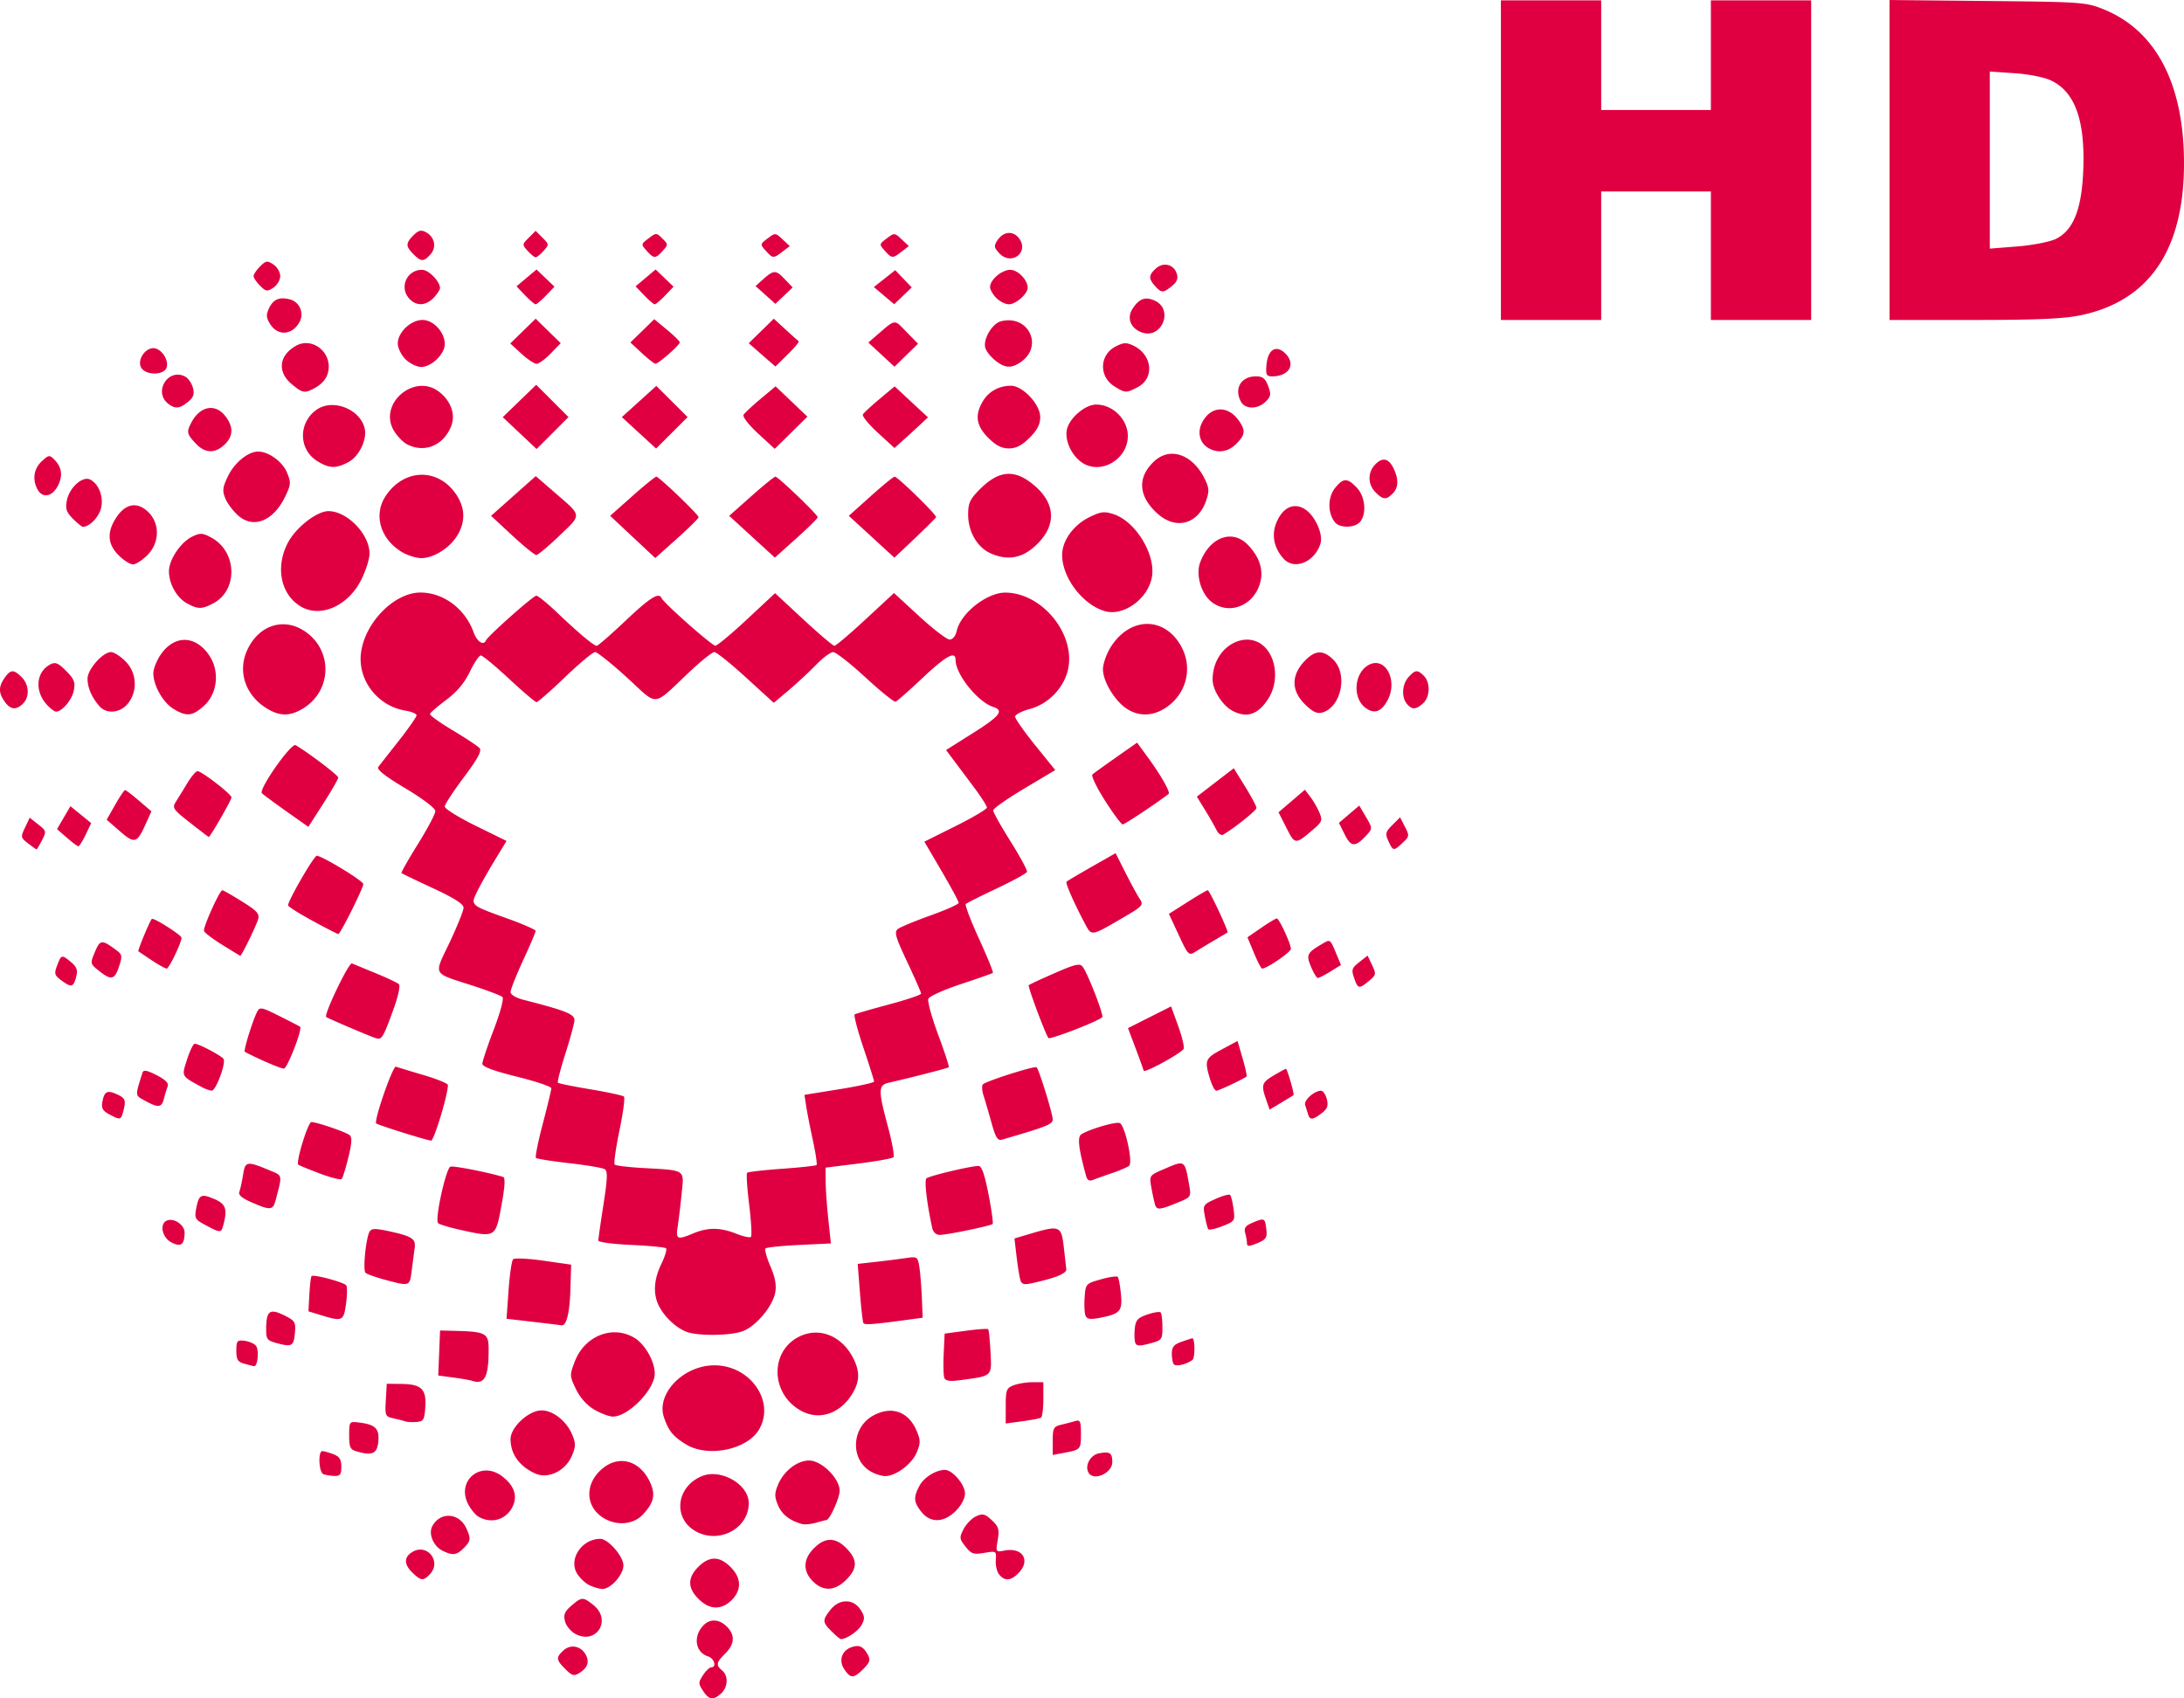 <svg xmlns="http://www.w3.org/2000/svg" height="677.5" viewBox="0 0 871.108 677.496" width="871.11">
    <path fill="#e00041" d="M280.41 674.51c-1.897-2.895-1.897-3.355 0-6.25 1.126-1.719 2.597-3.125 3.269-3.125 2.28 0 1.234-3.577-1.28-4.375-5.164-1.64-6.05-8.145-1.703-12.492 2.599-2.599 6.232-2.355 9.204.617 3.359 3.359 3.149 6.965-.625 10.74-3.627 3.626-3.813 4.633-1.25 6.76 2.561 2.126 2.358 6.676-.411 9.182-3.142 2.844-4.809 2.6-7.204-1.056zm-54.914-8.665c-3.728-3.728-3.815-4.673-.686-7.504 2.82-2.552 6.962-1.714 8.836 1.788 1.539 2.875.719 5.208-2.55 7.249-2.156 1.347-2.932 1.135-5.6-1.533zm111.22 0c-2.332-3.56-.903-7.537 3.172-8.83 2.939-.933 4.524-.129 6.305 3.198 1.053 1.969.704 3.04-1.812 5.556-3.89 3.89-5.157 3.902-7.665.075zm-107.16-14.007c-1.854-.971-3.745-3.255-4.202-5.074-.66-2.634-.14-3.9 2.554-6.218 4.132-3.555 4.569-3.57 8.701-.32 7.521 5.916 1.378 16.03-7.053 11.613zm102.16-1.021c-3.73-3.73-3.77-4.452-.477-8.639 3.48-4.424 9.076-4.476 11.936-.111 1.742 2.658 1.827 3.663.516 6.111-1.316 2.46-6.03 5.707-8.284 5.707-.343 0-2.004-1.38-3.691-3.068zm-52.326-12.244c-5.16-4.612-5.429-8.943-.838-13.534 4.591-4.592 8.922-4.323 13.534.838 3.66 4.097 3.568 8.616-.256 12.44-3.823 3.823-8.343 3.916-12.44.255zm-44.454-6.287c-1.698-.86-3.908-3.024-4.91-4.81-3.229-5.752 2.195-13.59 9.402-13.59 3.142 0 9.22 6.978 9.22 10.585 0 3.76-5.05 9.423-8.38 9.396-1.235-.01-3.634-.721-5.332-1.58zm89.28-1.47c-3.824-3.823-3.916-8.342-.256-12.44 4.565-5.108 8.948-5.423 13.406-.965 4.747 4.747 4.781 8.167.128 12.82-4.51 4.51-9.15 4.714-13.278.586zm-159.99-3.737c-3.267-3.266-3.046-6.206.614-8.165 5.73-3.066 11.172 4.033 6.797 8.868-2.771 3.063-3.737 2.971-7.411-.703zm234.32 1.057c-.913-1.1-1.531-3.683-1.375-5.74.281-3.687.216-3.728-4.587-2.917-4.289.725-5.186.424-7.495-2.512-2.44-3.102-2.49-3.59-.721-7.012 1.046-2.023 3.286-4.31 4.979-5.08 2.63-1.198 3.54-.968 6.253 1.581 2.731 2.566 3.06 3.668 2.348 7.879-.818 4.847-.792 4.888 2.737 4.214 7.27-1.39 10.527 4.024 5.464 9.086-3.02 3.02-5.383 3.176-7.603.5zm-221.94-9.463c-3.705-1.794-5.821-6.768-4.182-9.83 3.161-5.907 10.723-5.426 13.589.864 1.896 4.161 1.772 5.044-1.112 7.928-2.764 2.764-4.327 2.96-8.295 1.038zm100.93-7.782c-9.256-5.13-7.888-17.76 2.385-22.015 7.582-3.141 18.728 3.253 18.728 10.744 0 10.128-11.805 16.43-21.112 11.27zm42.362-2.915c-4.926-1.376-8.033-3.817-9.585-7.528-1.437-3.438-1.43-4.704.042-8.228 2.252-5.39 7.651-9.585 12.337-9.585 5.005 0 12.208 7.12 12.202 12.062 0 2.89-3.991 11.688-5.298 11.688-.186 0-2.023.476-4.08 1.058-2.059.581-4.586.821-5.617.533zm-78.612-2.085c-7.375-4.088-8.353-12.79-2.138-19.006 6.737-6.737 15.708-4.86 20.024 4.191 2.41 5.053 1.72 8.323-2.773 13.121-3.615 3.861-9.925 4.568-15.113 1.693zm-50.45-.856c-1.203-.7-3.043-2.929-4.089-4.951-4.923-9.52 5.232-17.697 13.701-11.035 4.814 3.786 6.115 7.908 3.867 12.255-2.603 5.035-8.458 6.655-13.48 3.73zm176.65-1.943c-3.06-3.891-3.2-5.654-.81-10.275 1.76-3.402 6.569-6.432 10.21-6.432 3.027 0 8.009 5.856 8.009 9.415 0 1.956-1.473 4.75-3.654 6.931-4.775 4.776-10.172 4.917-13.755.36zm-238.53-15.034c-1.796-.725-2.159-9.173-.394-9.173.643 0 2.612.549 4.375 1.22 2.467.937 3.206 2.091 3.206 5 0 3.116-.493 3.763-2.812 3.682-1.547-.055-3.516-.383-4.375-.73zm84.646-.198c-6.385-2.83-9.958-7.768-9.958-13.763 0-4.762 7.233-11.462 12.375-11.462 4.533 0 9.945 4.263 12.168 9.585 1.494 3.576 1.487 4.772-.053 8.457-2.52 6.03-9.429 9.445-14.532 7.183zm133.93-.719c-8.627-4.781-8.004-17.916 1.071-22.609 7.296-3.773 13.842-1.32 17.065 6.392 1.521 3.64 1.513 4.803-.057 8.56-1.922 4.6-8.41 9.42-12.592 9.353-1.375-.022-3.844-.785-5.487-1.695zm86.694.423c-1.697-2.746.599-7.124 4.086-7.79 4.38-.838 5.333-.209 5.333 3.516 0 4.346-7.322 7.668-9.419 4.274zm-291.83-8.525c-2.732-.78-3.125-1.591-3.125-6.46 0-5.452.079-5.56 3.75-5.129 6.629.778 8.307 2.364 7.883 7.455-.413 4.969-2.326 5.898-8.508 4.134zm277.5-4.254c0-5.108.318-5.704 3.438-6.448 1.89-.451 4.421-1.113 5.625-1.47 1.856-.552 2.187.204 2.187 4.985 0 6.344-.109 6.471-6.572 7.684l-4.678.878v-5.63zm-146.23 1.438c-5.191-3.165-6.98-5.35-8.836-10.792-3.222-9.45 7.755-20.775 20.135-20.775 14.338 0 24.365 14.46 17.769 25.627-4.76 8.058-20.363 11.247-29.068 5.94zm-111.9-9.175c-.687-.244-2.826-.792-4.751-1.218-3.354-.742-3.486-1.05-3.125-7.297l.376-6.522 5.832.072c7.98.098 10.005 2.049 9.54 9.193-.331 5.107-.714 5.761-3.497 5.976-1.719.132-3.687.04-4.375-.204zm239.38-6.201c0-6.389.29-7.134 3.206-8.242 1.764-.67 5.139-1.22 7.5-1.22h4.294v6.802c0 3.74-.422 7.051-.937 7.357-.516.305-3.891.954-7.5 1.44l-6.563.886v-7.023zm-164.07 1.508c-2.965-1.718-5.67-4.73-7.332-8.163-2.55-5.27-2.566-5.617-.498-11.032 3.932-10.295 15.17-14.727 23.878-9.417 4.189 2.555 8.025 9.347 8.025 14.21 0 6.381-10.583 17.221-16.747 17.154-1.445-.016-4.742-1.254-7.325-2.752zm82.848.642c-12.39-6.37-13.197-23.57-1.392-29.676 7.86-4.065 16.914-.685 21.553 8.045 2.958 5.566 2.922 9.633-.13 14.639-4.781 7.84-12.882 10.668-20.03 6.992zm-131.9-12.237c-.687-.235-3.946-.791-7.24-1.236l-5.991-.808.366-8.978.365-8.978 6.534.17c11.638.303 12.841.977 12.841 7.198 0 11.454-1.62 14.43-6.875 12.632zm188.64-1.086c-.354-.922-.474-5.274-.266-9.67l.376-7.994 8.448-1.135c4.646-.625 8.663-.906 8.927-.625s.682 4.402.928 9.157c.505 9.754.856 9.422-11.786 11.133-4.437.6-6.15.377-6.627-.866zm-279.27-5.67c-2.563-.713-3.125-1.647-3.125-5.188 0-3.866.327-4.282 3.12-3.967 1.716.194 3.785 1.038 4.598 1.875 1.45 1.495.876 8.518-.676 8.273-.436-.068-2.198-.515-3.917-.993zm370.85.299c-.466-.466-.847-2.386-.847-4.267 0-2.711.815-3.703 3.937-4.792 2.165-.754 4.07-1.372 4.233-1.372 1.09 0 1.14 7.758.055 8.62-2.115 1.683-6.444 2.745-7.378 1.81zm-357.41-8.386c-4.317-1.138-4.686-1.589-4.668-5.703.03-7.272 1.373-8.336 7.033-5.572 4.375 2.136 4.79 2.76 4.465 6.712-.458 5.592-1.157 6.06-6.83 4.563zm342-.199c-.34-.884-.437-3.437-.216-5.672.337-3.418 1.128-4.314 4.982-5.642 2.52-.867 4.91-1.249 5.312-.846.402.402.731 3.052.731 5.89 0 4.978-.177 5.205-5.096 6.518-3.992 1.065-5.23 1.012-5.713-.248zm-179.19-4.5c-4.033-1.608-8.524-5.828-10.744-10.096-2.485-4.776-2.18-10.584.887-16.92 1.454-3.003 2.299-5.804 1.878-6.225s-6.672-1.027-13.893-1.348c-7.22-.322-13.128-1.109-13.128-1.75 0-.64.924-7.094 2.052-14.34 1.619-10.39 1.725-13.377.502-14.133-.853-.527-7.223-1.603-14.156-2.391-6.933-.789-12.91-1.737-13.28-2.107s.859-6.493 2.73-13.607c1.871-7.114 3.402-13.488 3.402-14.163 0-.675-6.187-2.763-13.75-4.64-9.306-2.308-13.75-3.975-13.75-5.156 0-.96 2.054-7.11 4.564-13.668 2.648-6.92 4.09-12.357 3.437-12.956-.62-.568-5.907-2.585-11.75-4.482-16.522-5.361-15.693-3.817-9.296-17.32 3.05-6.439 5.545-12.659 5.545-13.822 0-1.455-3.8-3.879-12.187-7.771-6.703-3.112-12.362-5.831-12.574-6.044-.212-.213 2.74-5.418 6.563-11.568 3.822-6.15 6.949-12.062 6.949-13.137 0-1.14-4.97-4.922-11.928-9.074-8.195-4.89-11.584-7.568-10.831-8.559.603-.793 4.283-5.49 8.178-10.437 3.894-4.947 7.08-9.514 7.08-10.149 0-.634-1.991-1.476-4.426-1.871-10.992-1.784-18.974-12.005-17.764-22.746 1.375-12.198 13.226-24.363 23.734-24.363 9.145 0 17.805 6.441 21.17 15.747 1.41 3.897 3.978 5.603 4.995 3.316.79-1.779 18.849-17.812 20.062-17.812.668 0 4.397 3.032 8.285 6.739 8.669 8.263 14.635 13.26 15.83 13.26.496 0 5.656-4.5 11.466-10 9.764-9.242 13.288-11.466 14.357-9.062.91 2.048 20.137 19.06 21.48 19.005.79-.032 6.469-4.757 12.619-10.5l11.182-10.443 11.318 10.497c6.225 5.773 11.789 10.498 12.366 10.5.576.002 6.158-4.733 12.404-10.523l11.357-10.526 10.08 9.276c5.546 5.102 11.003 9.277 12.128 9.277 1.213 0 2.358-1.4 2.812-3.438 1.58-7.084 12.049-15.33 19.408-15.285 14.914.091 28.444 17.074 24.858 31.202-1.819 7.166-7.91 13.296-15.131 15.227-3.212.86-5.84 2.233-5.84 3.053 0 .82 3.601 5.95 8.002 11.402l8.002 9.91-12.377 7.378c-6.807 4.057-12.377 7.98-12.377 8.717 0 .738 3.117 6.305 6.926 12.372 3.81 6.068 6.76 11.528 6.558 12.136-.203.608-5.611 3.578-12.018 6.6-6.407 3.02-11.982 5.825-12.388 6.231-.407.407 1.968 6.657 5.277 13.89 3.308 7.233 5.792 13.345 5.518 13.582-.274.238-6.023 2.256-12.776 4.486s-12.592 4.872-12.976 5.872c-.384 1 1.392 7.455 3.947 14.343s4.457 12.712 4.226 12.942c-.373.372-14.648 4.049-23.857 6.145-4.325.984-4.368 2.867-.403 17.61 1.664 6.187 2.642 11.649 2.172 12.136-.469.487-6.754 1.622-13.968 2.523l-13.114 1.637.053 5.602c.029 3.081.509 9.884 1.068 15.116l1.016 9.514-12.65.61c-6.958.334-13 .958-13.426 1.385-.427.427.448 3.622 1.944 7.1 1.903 4.423 2.484 7.582 1.934 10.512-1.012 5.396-7.354 13.071-12.618 15.27-4.72 1.973-18.322 2.16-22.946.316zm2.932-39.221c5.787-2.418 10.774-2.373 17.094.156 2.792 1.118 5.425 1.683 5.851 1.257.426-.426.108-6.2-.708-12.834s-1.185-12.357-.821-12.72c.363-.363 6.616-1.085 13.897-1.605 7.28-.52 13.488-1.196 13.795-1.503.307-.308-.344-4.709-1.447-9.78s-2.312-11.245-2.688-13.718l-.684-4.497 13.889-2.234c7.639-1.23 13.889-2.611 13.889-3.07 0-.46-1.929-6.564-4.286-13.564-2.357-7-3.904-12.958-3.437-13.24.466-.282 6.614-2.058 13.66-3.947s12.813-3.834 12.813-4.324-2.492-6.176-5.537-12.634c-4.681-9.928-5.26-11.96-3.74-13.138.988-.768 6.854-3.205 13.036-5.416 6.183-2.212 11.24-4.474 11.24-5.027 0-.553-3.083-6.272-6.852-12.709l-6.853-11.703 12.478-6.222c6.863-3.422 12.478-6.746 12.478-7.386 0-.64-2.352-4.31-5.226-8.153-2.874-3.844-6.541-8.744-8.149-10.888l-2.923-3.9 10.649-6.707c10.856-6.837 12.597-9.082 8.142-10.497-6.117-1.941-14.993-13.01-14.993-18.698 0-3.782-3.673-1.79-13.168 7.138-5.3 4.985-10.13 9.25-10.734 9.48-.603.228-6.02-4.126-12.035-9.677-6.016-5.551-11.808-10.098-12.872-10.104-1.063-.006-4.157 2.287-6.875 5.095-2.717 2.809-7.618 7.365-10.889 10.125l-5.948 5.019-11.091-10.125c-6.1-5.569-11.775-10.125-12.611-10.125-.836 0-5.262 3.525-9.836 7.833-15.179 14.297-12.208 14.02-25.01 2.332-6.125-5.59-11.845-10.165-12.713-10.165-.867 0-6.265 4.5-11.994 10s-10.85 9.986-11.383 9.969c-.532-.017-5.467-4.216-10.967-9.33-5.5-5.116-10.562-9.295-11.25-9.288-.687.006-2.656 2.94-4.375 6.518-2.112 4.397-5.148 8.018-9.368 11.172-3.433 2.566-6.373 5.097-6.533 5.625-.16.527 3.95 3.49 9.132 6.584s9.995 6.298 10.694 7.121c.91 1.072-.885 4.363-6.327 11.599-4.179 5.557-7.598 10.812-7.598 11.679 0 .867 5.543 4.303 12.317 7.636l12.317 6.06-4.861 8.002c-2.674 4.402-5.805 9.982-6.96 12.401-2.545 5.34-2.744 5.17 12.499 10.657 6.016 2.166 10.938 4.344 10.938 4.841 0 .498-2.25 5.775-5 11.727-2.75 5.953-5 11.634-5 12.627 0 1.077 2.143 2.352 5.312 3.162 16.803 4.293 20.314 5.717 20.156 8.174-.086 1.342-1.727 7.362-3.646 13.377-1.92 6.015-3.242 11.185-2.94 11.487.304.302 6.163 1.49 13.022 2.637 6.859 1.148 12.853 2.448 13.32 2.888.467.44-.348 6.548-1.81 13.573-1.463 7.025-2.31 13.122-1.884 13.549.427.427 5.46 1.04 11.185 1.364 17.356.982 16.506.424 15.524 10.191-.463 4.605-1.172 10.481-1.575 13.06-.826 5.278-.25 5.537 6.268 2.813zm-64.047 35.308l-10.49-1.219.806-11.362c.444-6.249 1.264-11.819 1.824-12.379.56-.56 5.994-.304 12.078.567l11.06 1.584-.296 9.936c-.28 9.401-1.605 14.654-3.6 14.265-.491-.096-5.614-.723-11.383-1.393zm131.86.508c-.28-.451-.909-5.95-1.4-12.218l-.89-11.398 7.335-.824c4.035-.453 9.412-1.133 11.95-1.51 4.435-.66 4.638-.526 5.29 3.474.373 2.288.829 7.799 1.012 12.245l.334 8.086-6.25.846c-13.607 1.841-16.895 2.087-17.382 1.299zm-216.37-3.169l-5-1.535.376-6.766c.207-3.72.598-6.988.87-7.26.83-.83 13.087 2.46 13.867 3.722.402.65.347 3.968-.121 7.374-.943 6.854-1.46 7.085-9.992 4.465zm304.93.132c-.395-1.027-.541-4.307-.326-7.289.384-5.319.504-5.452 6.434-7.12 3.324-.935 6.359-1.385 6.744-1 .385.385.966 3.47 1.291 6.854.664 6.903-.311 7.964-8.775 9.551-3.554.667-4.82.432-5.368-.996zm-279.31-14.23c-3.782-1.018-7.314-2.277-7.849-2.798-1.125-1.096.179-14.078 1.653-16.465.808-1.306 2.349-1.305 8.281.006 8.698 1.922 10.192 2.95 9.667 6.653a819.17 819.17 0 0 0-1.152 8.742c-.833 6.564-.714 6.52-10.6 3.861zm253.31-.036c-.363-1.245-1.034-5.458-1.492-9.363l-.832-7.1 6.61-1.962c11.34-3.368 12.1-3.063 13.043 5.224.449 3.953.911 7.995 1.027 8.98.202 1.715-4.24 3.528-13.77 5.621-3.164.695-4.055.423-4.586-1.4zM68.329 495.6c-3.767-1.974-4.82-7.517-1.658-8.73 2.82-1.082 6.975 1.826 6.953 4.866-.033 4.823-1.467 5.87-5.295 3.864zm429.05.471c-.01-.861-.334-2.746-.721-4.187-.554-2.065.122-2.963 3.182-4.231 4.543-1.882 4.737-1.772 5.273 2.991.346 3.071-.209 3.876-3.655 5.307-3.192 1.325-4.066 1.35-4.08.12zm-313.69-5.432c-4.444-.985-8.478-2.206-8.965-2.713-1.356-1.41 3.146-21.914 4.943-22.513 1.268-.422 14.53 2.16 20.974 4.083.966.289.775 3.69-.644 11.46-2.334 12.777-2.34 12.781-16.308 9.683zm188.13-.822c-2.095-9.494-3.204-18.902-2.325-19.719 1.07-.994 17.706-4.968 20.802-4.968 1.254 0 2.439 3.363 3.98 11.295 1.206 6.212 1.947 11.54 1.646 11.84-.762.763-18.168 4.365-21.089 4.365-1.466 0-2.635-1.09-3.014-2.813zm-289.7-1.01c-4.257-2.247-4.59-2.803-3.898-6.507 1.074-5.748 1.904-6.224 7.08-4.062 4.742 1.982 5.496 4.026 3.808 10.324-.902 3.367-1.067 3.373-6.99.245zm399.78 1.517c-.287-.464-.897-2.843-1.355-5.288-.801-4.269-.632-4.536 4.274-6.749 2.81-1.266 5.43-1.98 5.826-1.586.394.395 1.01 2.905 1.369 5.58.634 4.729.512 4.916-4.47 6.873-2.818 1.107-5.358 1.633-5.644 1.17zm-381.13-10.49c-4.156-1.783-5.79-3.13-5.31-4.377.38-.991 1.05-4.044 1.488-6.785.881-5.51 1.476-5.603 10.85-1.686 4.962 2.073 4.858 1.499 2.14 11.806-1.054 3.993-2.033 4.104-9.169 1.042zm359.92.654c-.363-1.232-1.032-4.343-1.488-6.913-.818-4.617-.757-4.704 5.037-7.188 8.521-3.652 8.27-3.814 10.092 6.48.774 4.37.588 4.713-3.48 6.413-8.259 3.45-9.46 3.593-10.162 1.208zm-333.22-12.38c-4.43-1.68-8.251-3.249-8.491-3.489-1.037-1.037 3.868-16.997 5.224-16.997 2.152 0 13.557 3.9 15.236 5.208 1.044.814.917 3.145-.486 8.885-1.045 4.28-2.245 8.156-2.665 8.614-.42.457-4.388-.543-8.818-2.222zm305.78 1.168c-3.073-11.132-3.605-15.722-1.943-16.775 3.24-2.054 13.687-5.11 15.322-4.483 2.042.784 5.326 15.592 3.77 17.004-.617.56-3.653 1.877-6.747 2.927s-6.558 2.29-7.7 2.757c-1.407.575-2.276.115-2.703-1.43zm-272.72-17.504c-5.5-1.73-10.207-3.343-10.46-3.586-1.056-1.014 6.613-23.13 7.86-22.667.742.275 5.709 1.786 11.037 3.359 5.328 1.572 9.688 3.36 9.688 3.972 0 3.893-5.563 22.254-6.716 22.17-.775-.058-5.91-1.52-11.41-3.248zm234.97-3.77c-1.108-3.99-2.546-8.906-3.196-10.926-.65-2.019-.753-4.055-.228-4.525 1.552-1.389 20.713-7.461 21.394-6.78.993.993 6.4 18.508 6.418 20.792.016 1.93-2.446 2.912-20.241 8.075-1.698.492-2.544-.862-4.148-6.636zm-352-3.51c-2.558-1.39-3.14-2.476-2.664-4.968.797-4.166 1.94-4.747 5.843-2.968 3.37 1.536 3.667 2.39 2.43 7.002-.873 3.26-1.222 3.319-5.61.934zm478.23.004c-.323-1.031-.844-2.703-1.159-3.716-.58-1.867 3.667-5.659 6.34-5.659.804 0 1.842 1.516 2.307 3.368.664 2.647.225 3.846-2.052 5.597-3.563 2.741-4.682 2.826-5.437.41zm-16.706-5.79c-2.068-5.93-1.776-6.855 3.066-9.711 2.446-1.443 4.607-2.624 4.802-2.624.547 0 3.48 10.204 3.026 10.53-.22.158-2.45 1.519-4.957 3.025l-4.558 2.739-1.38-3.958zm-447.14.425c-4.122-2.267-4.06-1.606-1.044-11.236.377-1.203 1.775-.95 5.63 1.016 3.586 1.83 4.907 3.191 4.394 4.529-.404 1.052-1.074 3.267-1.49 4.922-.885 3.528-2.224 3.665-7.49.769zm22.632-5.45c-8.355-4.561-8.117-4.118-5.91-11.022 1.107-3.458 2.49-6.288 3.073-6.288 1.61 0 10.696 4.81 11.479 6.076 1.042 1.686-3.045 12.679-4.698 12.636-.794-.02-2.57-.652-3.945-1.403zm402.07-3.392c-2.208-7.37-1.917-8.079 4.788-11.675l6.237-3.346 2.004 6.894c1.102 3.792 1.811 7.065 1.576 7.273-1.112.983-11.083 5.686-12.056 5.686-.606 0-1.754-2.174-2.55-4.832zm-26.448-3.197c0-.233-1.4-4.143-3.111-8.688l-3.111-8.266 8.59-4.325 8.589-4.326 2.73 7.486c1.5 4.117 2.55 8.315 2.333 9.328-.326 1.52-16.02 10.132-16.02 8.79zm-351.18-3.956c-3.745-1.7-7.037-3.319-7.315-3.597-.55-.549 3.136-12.443 4.942-15.948 1.013-1.968 1.786-1.816 8.895 1.75 4.283 2.147 7.985 4.065 8.227 4.262 1.03.836-5.151 16.761-6.48 16.696-.803-.04-4.525-1.463-8.27-3.163zm44.934-8.98c-2.277-.716-19.212-7.948-19.78-8.446-1.04-.915 9.04-21.904 10.269-21.38.762.325 5.042 2.092 9.51 3.926 4.47 1.833 8.62 3.806 9.223 4.384.623.596-.35 5.018-2.253 10.234-4.082 11.192-4.598 12.028-6.97 11.282zm268.26-.067c-1.589-2.57-8.286-20.61-7.823-21.071.295-.295 4.958-2.467 10.362-4.825 8.291-3.618 10.034-4.01 11.16-2.503 2.117 2.832 8.514 19.375 7.777 20.111-1.65 1.65-20.97 9.106-21.477 8.288zM24.7 391.259c-3.002-2.186-3.177-2.755-1.9-6.14 1.645-4.357 1.833-4.4 5.59-1.265 2.17 1.808 2.663 3.154 2.05 5.595-1.095 4.364-1.89 4.615-5.74 1.81zm515.41-1.089c-1.156-3.314-.935-4.004 2.035-6.34l3.333-2.621 1.794 3.788c1.686 3.56 1.613 3.94-1.22 6.299-3.988 3.32-4.421 3.238-5.942-1.126zm-500.64-2.89c-3.539-2.831-3.55-2.889-1.6-7.557 2.076-4.969 2.74-5.007 8.768-.502 2.09 1.562 2.184 2.27.84 6.342-1.759 5.33-3.127 5.624-8.008 1.717zm483.43-1.64c-2.019-4.83-1.628-5.573 4.927-9.373 2.74-1.589 2.744-1.586 5.144 4.16l1.895 4.534-4.19 2.59c-2.304 1.423-4.573 2.589-5.043 2.589s-1.7-2.025-2.734-4.5zm-462.39-2.57c-2.738-1.824-5.133-3.432-5.322-3.573-.367-.273 4.543-12.1 5.365-12.922.652-.652 11.85 6.455 11.852 7.522.005 1.91-4.99 12.29-5.913 12.29-.552 0-3.244-1.492-5.982-3.317zm439.64-2.922l-2.594-6.24 5.464-3.76c3.006-2.068 5.813-3.76 6.238-3.76.94 0 5.586 10.022 5.624 12.135.024 1.292-9.57 7.865-11.478 7.865-.363 0-1.828-2.808-3.254-6.24zm-411.49-3.22c-3.779-2.344-7.06-4.831-7.293-5.528-.46-1.383 6.241-16.263 7.325-16.263.366 0 3.903 2.024 7.859 4.499 6.072 3.798 7.063 4.918 6.361 7.187-.92 2.975-6.63 14.621-7.091 14.464-.16-.054-3.383-2.016-7.161-4.36zm381.48-3.94l-3.914-8.423 7.415-4.714c4.078-2.593 7.711-4.714 8.074-4.714.708 0 8.426 16.502 7.884 16.855-.178.115-2.574 1.54-5.324 3.164s-6.175 3.696-7.61 4.604c-2.466 1.558-2.832 1.178-6.526-6.773zm-345.55-5.694c-5.327-2.905-9.686-5.661-9.688-6.124-.01-1.94 10.317-19.783 11.449-19.783 2.066 0 18.547 10.027 18.547 11.284 0 1.652-9.155 19.972-9.962 19.935-.364-.016-5.02-2.407-10.347-5.312zm308.26 1.381c-4.428-8.318-7.995-16.414-7.466-16.943.298-.297 4.825-2.982 10.06-5.966l9.52-5.424 3.89 7.709c2.141 4.24 4.692 8.93 5.67 10.422 1.702 2.598 1.408 2.929-6.97 7.822-12.302 7.184-12.16 7.161-14.705 2.38zM11.2 336.455c-2.948-2.265-3.003-2.55-1.221-6.312l1.866-3.94 3.398 2.672c3.263 2.567 3.322 2.817 1.5 6.34-1.043 2.018-2.022 3.655-2.176 3.64-.155-.015-1.67-1.095-3.368-2.4zm542.59-.91c-1.353-2.97-1.18-3.68 1.556-6.417l3.077-3.077 1.94 3.749c1.837 3.553 1.79 3.888-.901 6.416-3.601 3.383-3.838 3.355-5.672-.672zm-527.15-1.383l-3.898-3.404 2.675-4.576 2.674-4.576 4.14 3.378 4.138 3.379-2.21 4.635c-1.215 2.55-2.528 4.62-2.916 4.601s-2.46-1.565-4.603-3.437zm509.75-1.193l-2.346-4.711 4.054-3.448 4.053-3.447 2.68 4.542c2.576 4.367 2.594 4.639.456 7.001-4.648 5.136-6.366 5.148-8.897.063zm-488.6-1.4l-5.245-4.561 3.37-5.933c1.853-3.262 3.65-5.913 3.995-5.89.343.023 2.842 1.94 5.552 4.258l4.928 4.217-2.309 5.119c-3.459 7.671-4.39 7.924-10.292 2.79zm465.31-1.317l-3.147-6.208 5.255-4.498 5.256-4.499 2.181 2.856c1.2 1.57 2.826 4.386 3.613 6.257 1.304 3.104 1.072 3.709-2.641 6.875-6.987 5.96-7.106 5.95-10.517-.783zm-437.34-2.08c-6.844-5.372-7.173-5.872-5.55-8.436.95-1.5 3.003-4.836 4.565-7.414s3.366-4.687 4.01-4.687c1.635 0 13.466 9.133 13.553 10.46.062.94-8.48 15.79-9.082 15.789-.122 0-3.495-2.57-7.496-5.712zm409.41 2.86c-.746-1.525-2.806-5.123-4.577-7.997l-3.22-5.225 7.368-5.67 7.368-5.669 4.526 7.333c2.489 4.033 4.526 7.856 4.526 8.495 0 .977-8.09 7.493-13.171 10.609-.866.531-2.018-.235-2.82-1.875zm-370.89-7.33c-4.79-3.386-9.203-6.65-9.806-7.254-1.472-1.472 11.666-20.208 13.446-19.175 4.948 2.872 16.991 12.019 16.991 12.905 0 .59-2.682 5.26-5.961 10.378l-5.962 9.305-8.708-6.158zm326.45-4.327c-3.33-5.228-5.58-9.923-5-10.433.58-.51 4.824-3.574 9.432-6.81l8.377-5.88 4.384 6.003c5.143 7.044 8.99 13.847 8.182 14.47-4.81 3.71-17.522 12.158-18.294 12.156-.565 0-3.751-4.28-7.081-9.507zm-371.55-36.6c-4.19-2.555-8.025-9.347-8.025-14.21 0-1.684 1.283-4.967 2.85-7.294 5.425-8.048 13.89-7.993 19.41.128 4.31 6.34 3.368 15.318-2.12 20.222-4.614 4.123-6.892 4.34-12.116 1.155zm37.276-.136c-8.477-5.168-11.724-14.554-7.972-23.037 4.339-9.81 13.967-13.35 22.37-8.227 11.922 7.27 11.922 23.994 0 31.264-5.158 3.145-9.24 3.145-14.398 0zm342.9.052c-4.758-3.136-9.435-10.912-9.435-15.684 0-2.062 1.295-5.89 2.879-8.505 7.54-12.457 21.47-12.858 28.24-.812 4.837 8.605 2.283 19.069-6.004 24.605-5.197 3.472-10.8 3.614-15.68.397zm42.04.75c-3.926-2.179-7.72-8.21-7.73-12.29-.035-14.83 16.809-21.97 23.105-9.794 2.645 5.116 2.349 12.108-.724 17.081-4.101 6.635-8.811 8.244-14.651 5.003zm28.946-2.626c-5.667-5.667-5.314-12.203.976-18.063 3.692-3.44 6.765-3.31 10.523.448 5.9 5.9 3.026 19.094-4.594 21.086-1.99.52-3.846-.412-6.905-3.471zm-501.57.398c-5.025-5.393-4.451-13.09 1.201-16.115 2.091-1.12 3.144-.702 6.368 2.521 3.241 3.242 3.738 4.508 3.087 7.875-.72 3.733-4.665 8.388-7.107 8.388-.585 0-2.182-1.201-3.55-2.67zm20.868.481c-3.044-3.49-4.73-7.392-4.73-10.95 0-3.717 6.092-10.612 9.375-10.612 1.137 0 3.712 1.645 5.721 3.654 4.555 4.555 5.012 11.782 1.063 16.803-3.047 3.874-8.55 4.407-11.43 1.106zm504.94.625c-5.263-3.996-4.454-13.958 1.387-17.085 6.54-3.5 11.678 6.115 7.505 14.042-2.498 4.747-5.36 5.726-8.892 3.043zM1.84 279.87c-2.459-3.51-2.459-5.933 0-9.443 2.398-3.425 3.608-3.474 6.804-.278 2.996 2.996 3.242 7.83.535 10.536-2.715 2.715-5.048 2.457-7.34-.814zm559.3.9c-2.24-2.699-1.921-7.805.665-10.663 2.69-2.972 3.575-3.043 6.123-.495 2.653 2.653 2.483 8.43-.321 10.967-2.832 2.563-4.459 2.61-6.467.19zm-120.39-36.95c-8.826-2.49-17.106-13.344-17.106-22.42 0-5.728 4.529-11.997 10.92-15.117 4.541-2.217 5.916-2.38 9.667-1.141 8.827 2.913 16.884 16.279 15.195 25.204-1.628 8.6-11.276 15.562-18.675 13.474zm-321.02-2.02c-7.774-4.825-9.91-15.535-5.005-25.1 3.17-6.185 11.592-12.799 16.289-12.792 7.492.012 16.36 9.187 16.37 16.937 0 2.1-1.456 6.749-3.242 10.331-5.321 10.68-16.492 15.54-24.413 10.623zm-45.138-1.103c-4.073-2.21-7.204-7.77-7.204-12.796 0-4.652 4.694-11.629 9.322-13.854 3.158-1.518 4.09-1.47 7.54.389 10.387 5.593 10.786 21.097.68 26.323-4.49 2.321-5.964 2.313-10.339-.06zm408.62-.61c-4.179-3.286-6.352-10.875-4.51-15.749 3.822-10.116 12.859-13.419 19.045-6.961 4.855 5.067 6.439 10.453 4.66 15.845-2.886 8.742-12.457 12.166-19.196 6.865zm-435.91-18.59c-4.488-4.487-4.744-9.355-.801-15.224 3.707-5.52 8.416-6.216 12.748-1.885 4.62 4.621 4.397 12.206-.505 17.11-2.01 2.009-4.585 3.653-5.722 3.653-1.137 0-3.711-1.644-5.72-3.654zm464.68 1.385c-3.892-4.3-4.918-9.513-2.85-14.466 2.535-6.064 7.027-8.114 11.443-5.22 3.973 2.603 7.238 9.877 6.108 13.609-2.243 7.407-10.434 10.793-14.702 6.077zm-351.78-2.724c-8.646-5.271-11.349-15.022-6.24-22.507 7.619-11.16 21.57-10.973 28.493.38 3.111 5.103 3.094 10.415-.048 15.57-3.08 5.052-9.426 9.041-14.382 9.041-2.063 0-5.583-1.117-7.824-2.483zm92.158-5.96l-8.996-8.428 8.787-7.81c4.833-4.295 9.165-7.809 9.626-7.809 1.09 0 16.873 15.147 16.873 16.193 0 .438-3.89 4.28-8.646 8.539l-8.647 7.741-8.997-8.427zm47.593-.088l-9.106-8.334 8.796-7.813c4.837-4.296 9.173-7.812 9.635-7.812 1.09 0 16.873 15.147 16.873 16.193 0 .438-3.846 4.24-8.546 8.448l-8.546 7.651-9.106-8.334zm47.694.017l-9.095-8.351 8.708-7.813c4.789-4.296 9.088-7.812 9.554-7.812 1.236 0 16.944 15.359 16.548 16.18-.185.382-4 4.172-8.477 8.421l-8.141 7.726-9.096-8.35zm47.59 6.67c-5.379-2.338-9.076-8.64-9.082-15.48 0-4.663.692-6.157 4.767-10.231 7.712-7.712 14.112-8.033 22.004-1.104 7.78 6.83 8.356 14.947 1.579 22.226-5.866 6.3-11.983 7.757-19.267 4.59zm-190.96-7.21l-8.412-7.815 8.912-7.92 8.91-7.92 7.305 6.328c11.344 9.828 11.21 8.739 2.14 17.45-4.406 4.23-8.558 7.691-9.227 7.691-.668 0-5-3.516-9.627-7.814zm-175.19-6.644c-2.584-2.585-3.06-3.98-2.444-7.187 1.016-5.297 6.344-10.052 9.42-8.407 3.813 2.041 5.669 8.152 3.826 12.6-1.381 3.336-4.538 6.202-6.83 6.202-.42 0-2.207-1.443-3.971-3.208zm503.41 1.445c-2.938-3.542-2.992-9.891-.114-13.55 3.346-4.254 5.019-4.307 8.804-.277 3.338 3.553 3.997 10.368 1.315 13.599-2.046 2.465-8.034 2.602-10.004.228zm-437.23-2.51c-2.082-1.752-4.48-4.865-5.33-6.917-1.335-3.22-1.19-4.466 1.06-9.115 2.577-5.321 7.987-9.705 11.978-9.705 4.153 0 9.661 3.994 11.467 8.313 1.694 4.055 1.633 4.82-.785 9.814-4.577 9.454-12.366 12.677-18.39 7.61zm366.63-.8c-7.893-6.93-8.446-14.632-1.512-21.082 6.192-5.76 14.983-2.882 19.852 6.499 2.023 3.898 2.163 5.244.933 8.972-3.143 9.52-11.911 12.075-19.272 5.612zm86.755-8.687c-3.186-3.186-3.198-8.05-.028-11.222 2.945-2.944 5.421-2.28 7.36 1.975 1.953 4.288 1.777 7.46-.545 9.783-2.574 2.573-3.772 2.478-6.786-.536zm-533.7-1.17c-2.12-3.96-1.483-8.218 1.673-11.183 2.689-2.525 3.15-2.604 4.918-.835 3.144 3.144 3.631 6.546 1.523 10.624-2.26 4.37-6.162 5.042-8.114 1.395zM126.633 184c-7.574-4.618-7.746-15.38-.33-20.575 6.376-4.465 17.197-.32 19.115 7.323 1.132 4.511-2.192 11.402-6.6 13.68-4.935 2.553-7.44 2.465-12.184-.428zm304.8.437c-4.141-2.901-6.816-8.86-5.883-13.107 1.011-4.603 7.284-9.943 11.68-9.943 6.621 0 12.597 5.921 12.615 12.5.026 9.464-10.968 15.763-18.412 10.549zm-353.46-7.61c-3.483-3.76-3.634-4.54-1.61-8.338 3.466-6.508 9.453-7.648 13.454-2.561 3.381 4.298 3.28 8.122-.302 11.489-3.864 3.63-7.818 3.427-11.542-.59zm404.04 1.912c-3.497-2.034-4.561-6.23-2.569-10.13 3.428-6.71 10.3-7.072 14.71-.776 2.727 3.893 2.525 5.64-1.067 9.233-3.243 3.243-7.317 3.858-11.074 1.673zm-319.54-1.439c-1.68-.85-4.118-3.364-5.416-5.586-6.264-10.726 8.323-23.09 18.136-15.372 4.78 3.76 6.62 9.184 4.695 13.835-3.146 7.595-10.521 10.612-17.414 7.123zm44.8-4.535l-6.743-6.354 6.67-6.454 6.67-6.454 6.44 6.44 6.44 6.441-6.367 6.368-6.368 6.368-6.742-6.355zm47.59-.1l-6.832-6.274 6.875-6.226 6.875-6.226 6.235 6.222 6.235 6.223-6.278 6.278-6.279 6.278-6.832-6.275zm47.513.284c-3.687-3.39-6.272-6.72-5.805-7.475.463-.75 3.53-3.613 6.813-6.363l5.971-4.999 6.34 6.049 6.341 6.048-6.506 6.426-6.507 6.426-6.648-6.112zm47.735-.341c-3.669-3.363-6.34-6.65-5.934-7.306.405-.655 3.417-3.436 6.694-6.18l5.957-4.987 6.653 6.181 6.652 6.181-2.952 2.756a632.559 632.559 0 0 1-6.676 6.113l-3.725 3.357-6.67-6.115zm44.045 2.026c-4.795-4.795-5.424-9.003-2.169-14.513 2.331-3.946 6.454-6.237 11.227-6.237 4.736 0 11.691 7.436 11.691 12.5 0 2.883-1.187 5.188-4.25 8.25s-5.368 4.25-8.25 4.25c-2.882 0-5.187-1.187-8.25-4.25zm-327.04-13.56c-6.088-4.692-.02-14.453 6.736-10.837 1.256.672 2.656 2.707 3.112 4.522.638 2.54.178 3.826-1.999 5.589-3.325 2.693-5.086 2.856-7.85.726zm427.84-.855c-2.82-5.269.054-10.082 6.02-10.082 2.631 0 3.71.854 4.833 3.828 1.245 3.3 1.11 4.164-.976 6.25-3.126 3.126-8.206 3.127-9.878.004zm-378.7-7.069c-5.832-4.907-4.929-11.614 2.065-15.34 5.728-3.05 12.884 1.725 12.798 8.542-.046 3.683-1.981 6.538-5.815 8.58-3.838 2.044-4.705 1.873-9.049-1.782zm328.29 1.016c-6.302-3.892-6.075-12.575.417-15.932 3.168-1.638 4.303-1.692 7.124-.335 7.59 3.648 8.503 13.029 1.616 16.59-4.536 2.346-4.854 2.335-9.157-.322zm60.6-8.59c.506-5.959 3.644-8.089 7.19-4.88 4.75 4.299 2.07 9.44-4.92 9.44-2.296 0-2.606-.62-2.27-4.56zm-448.88 1.004c-1.56-2.912 1.484-7.693 4.896-7.693 3.026 0 6.16 4.449 5.341 7.58-.866 3.312-8.48 3.396-10.238.113zm105.46-3.262c-1.688-1.687-3.069-4.525-3.069-6.306 0-4.424 5.204-9.375 9.853-9.375 4.348 0 8.897 4.908 8.897 9.6 0 3.975-5.302 9.15-9.375 9.15-1.78 0-4.619-1.381-6.306-3.069zm142.23-1.751l-5.326-4.647 5.009-4.89 5.009-4.892 4.678 4.312c2.573 2.371 4.938 4.472 5.255 4.667.318.196-1.645 2.547-4.36 5.226l-4.94 4.87-5.326-4.646zm47.6-.095l-5.22-4.819 2.723-2.353c8.4-7.262 7.404-7.11 12.49-1.9l4.613 4.723-4.694 4.584-4.694 4.584-5.219-4.819zm45.469 2.382c-1.771-1.393-3.564-3.615-3.983-4.937-1.097-3.456 2.626-9.86 6.263-10.772 10.865-2.727 16.996 9.872 7.903 16.24-3.79 2.655-6.3 2.524-10.183-.53zm-189.08-2.78l-4.425-4.062 5.068-4.942 5.068-4.94 5 4.881 5 4.882-3.996 4.122c-2.197 2.267-4.736 4.121-5.643 4.121-.906 0-3.639-1.828-6.072-4.062zm48.042-.232l-4.545-4.227 4.756-4.644 4.757-4.645 5.078 4.218c2.793 2.32 5.088 4.581 5.1 5.026.03 1.047-8.537 8.577-9.708 8.533-.492-.019-2.939-1.936-5.438-4.261zm199.31-8.282c-4.426-1.673-5.955-5.758-3.536-9.45 2.624-4.004 5.068-4.886 8.812-3.18 7.78 3.545 2.722 15.652-5.276 12.63zm-347.42-3.1c-1.676-2.557-1.806-3.78-.665-6.285 1.706-3.743 4.12-4.828 8.37-3.76 3.82.958 5.793 5.338 3.983 8.847-2.776 5.382-8.559 5.975-11.689 1.199zm490.77-65.573V.137h40v43.75h43.75V.137h40v127.5h-40v-51.25h-43.75v51.25h-40v-63.75zm155-.066V.005l39.062.385c37.465.37 39.356.503 46.246 3.279 20.978 8.451 32.144 29.798 32.152 61.467.01 34.494-13.807 54.86-41.11 60.604-6.773 1.425-17.382 1.896-42.681 1.896h-33.668V63.82zm66.25 31.53c6.853-3.274 10.258-11.433 10.974-26.29.987-20.503-2.992-32.152-12.59-36.857-2.775-1.36-8.8-2.589-14.671-2.991l-9.963-.683v70.652l10.938-.87c6.015-.478 12.906-1.81 15.312-2.96zM163.217 119.1c-4.073-4.5-.959-11.464 5.126-11.464 3.026 0 8.158 5.857 6.973 7.96-3.41 6.045-8.472 7.512-12.1 3.504zm46.22-1.294l-3.43-3.58 3.995-3.361 3.996-3.362 3.58 3.43 3.58 3.43-3.364 3.511c-1.85 1.932-3.716 3.512-4.146 3.512-.43 0-2.325-1.611-4.211-3.58zm47.5 0l-3.43-3.58 3.995-3.361 3.996-3.362 3.58 3.43 3.58 3.43-3.364 3.511c-1.85 1.932-3.716 3.512-4.146 3.512-.43 0-2.325-1.611-4.211-3.58zm48.383-.14l-3.954-3.55 2.704-2.43c4.507-4.05 5.317-4.095 8.767-.495l3.321 3.467-3.443 3.28-3.442 3.278-3.953-3.55zm47.28.273l-4.057-3.428 4.266-3.362 4.266-3.362 3.292 3.435 3.291 3.436-3.5 3.354-3.502 3.355-4.056-3.428zm44.798.947c-1.375-1.375-2.5-3.344-2.5-4.375 0-2.9 4.658-6.875 8.054-6.875 3.035 0 6.946 4.027 6.946 7.153 0 2.458-4.705 6.597-7.5 6.597-1.375 0-3.625-1.125-5-2.5zm-293.66-4.909c-1.426-1.425-2.592-3.154-2.592-3.841s1.166-2.417 2.592-3.842c2.333-2.333 2.863-2.411 5.312-.785 1.497.994 2.72 3.076 2.72 4.627 0 1.55-1.224 3.633-2.72 4.626-2.45 1.627-2.98 1.549-5.312-.785zm356.98.123c-2.676-2.956-2.608-4.339.341-7.008 2.969-2.687 7.125-1.64 8.31 2.092.612 1.93.07 3.3-1.95 4.937-3.485 2.822-4.13 2.82-6.701-.021zm-295.82-12.714c-3.139-3.139-3.134-4.366.029-7.529 1.969-1.969 3.056-2.246 4.915-1.251 3.558 1.904 4.419 6.03 1.85 8.87-2.743 3.03-3.687 3.017-6.794-.09zm233.7-.338c-2.14-2.297-2.234-2.954-.746-5.208 2.403-3.64 6.408-3.906 8.737-.582 3.902 5.57-3.32 10.804-7.991 5.79zm-188.12-.956c-2.244-2.479-2.232-2.615.43-5.278l2.734-2.734 2.734 2.734c2.663 2.663 2.674 2.799.431 5.278-1.266 1.399-2.69 2.544-3.165 2.544s-1.898-1.145-3.164-2.544zm47.453-.052c-2.31-2.553-2.298-2.635.743-4.945 3.03-2.3 3.143-2.3 5.514.052 2.354 2.334 2.358 2.471.119 4.945-2.871 3.173-3.463 3.168-6.376-.052zm47.5 0c-2.31-2.553-2.298-2.634.74-4.927 3.037-2.29 3.142-2.283 5.959.363l2.868 2.694-2.866 2.205c-3.638 2.8-3.875 2.788-6.701-.335zm47.5 0c-2.31-2.553-2.298-2.634.74-4.927 3.037-2.29 3.142-2.283 5.959.363l2.868 2.694-2.866 2.205c-3.638 2.8-3.875 2.788-6.701-.335z"/>
</svg>

